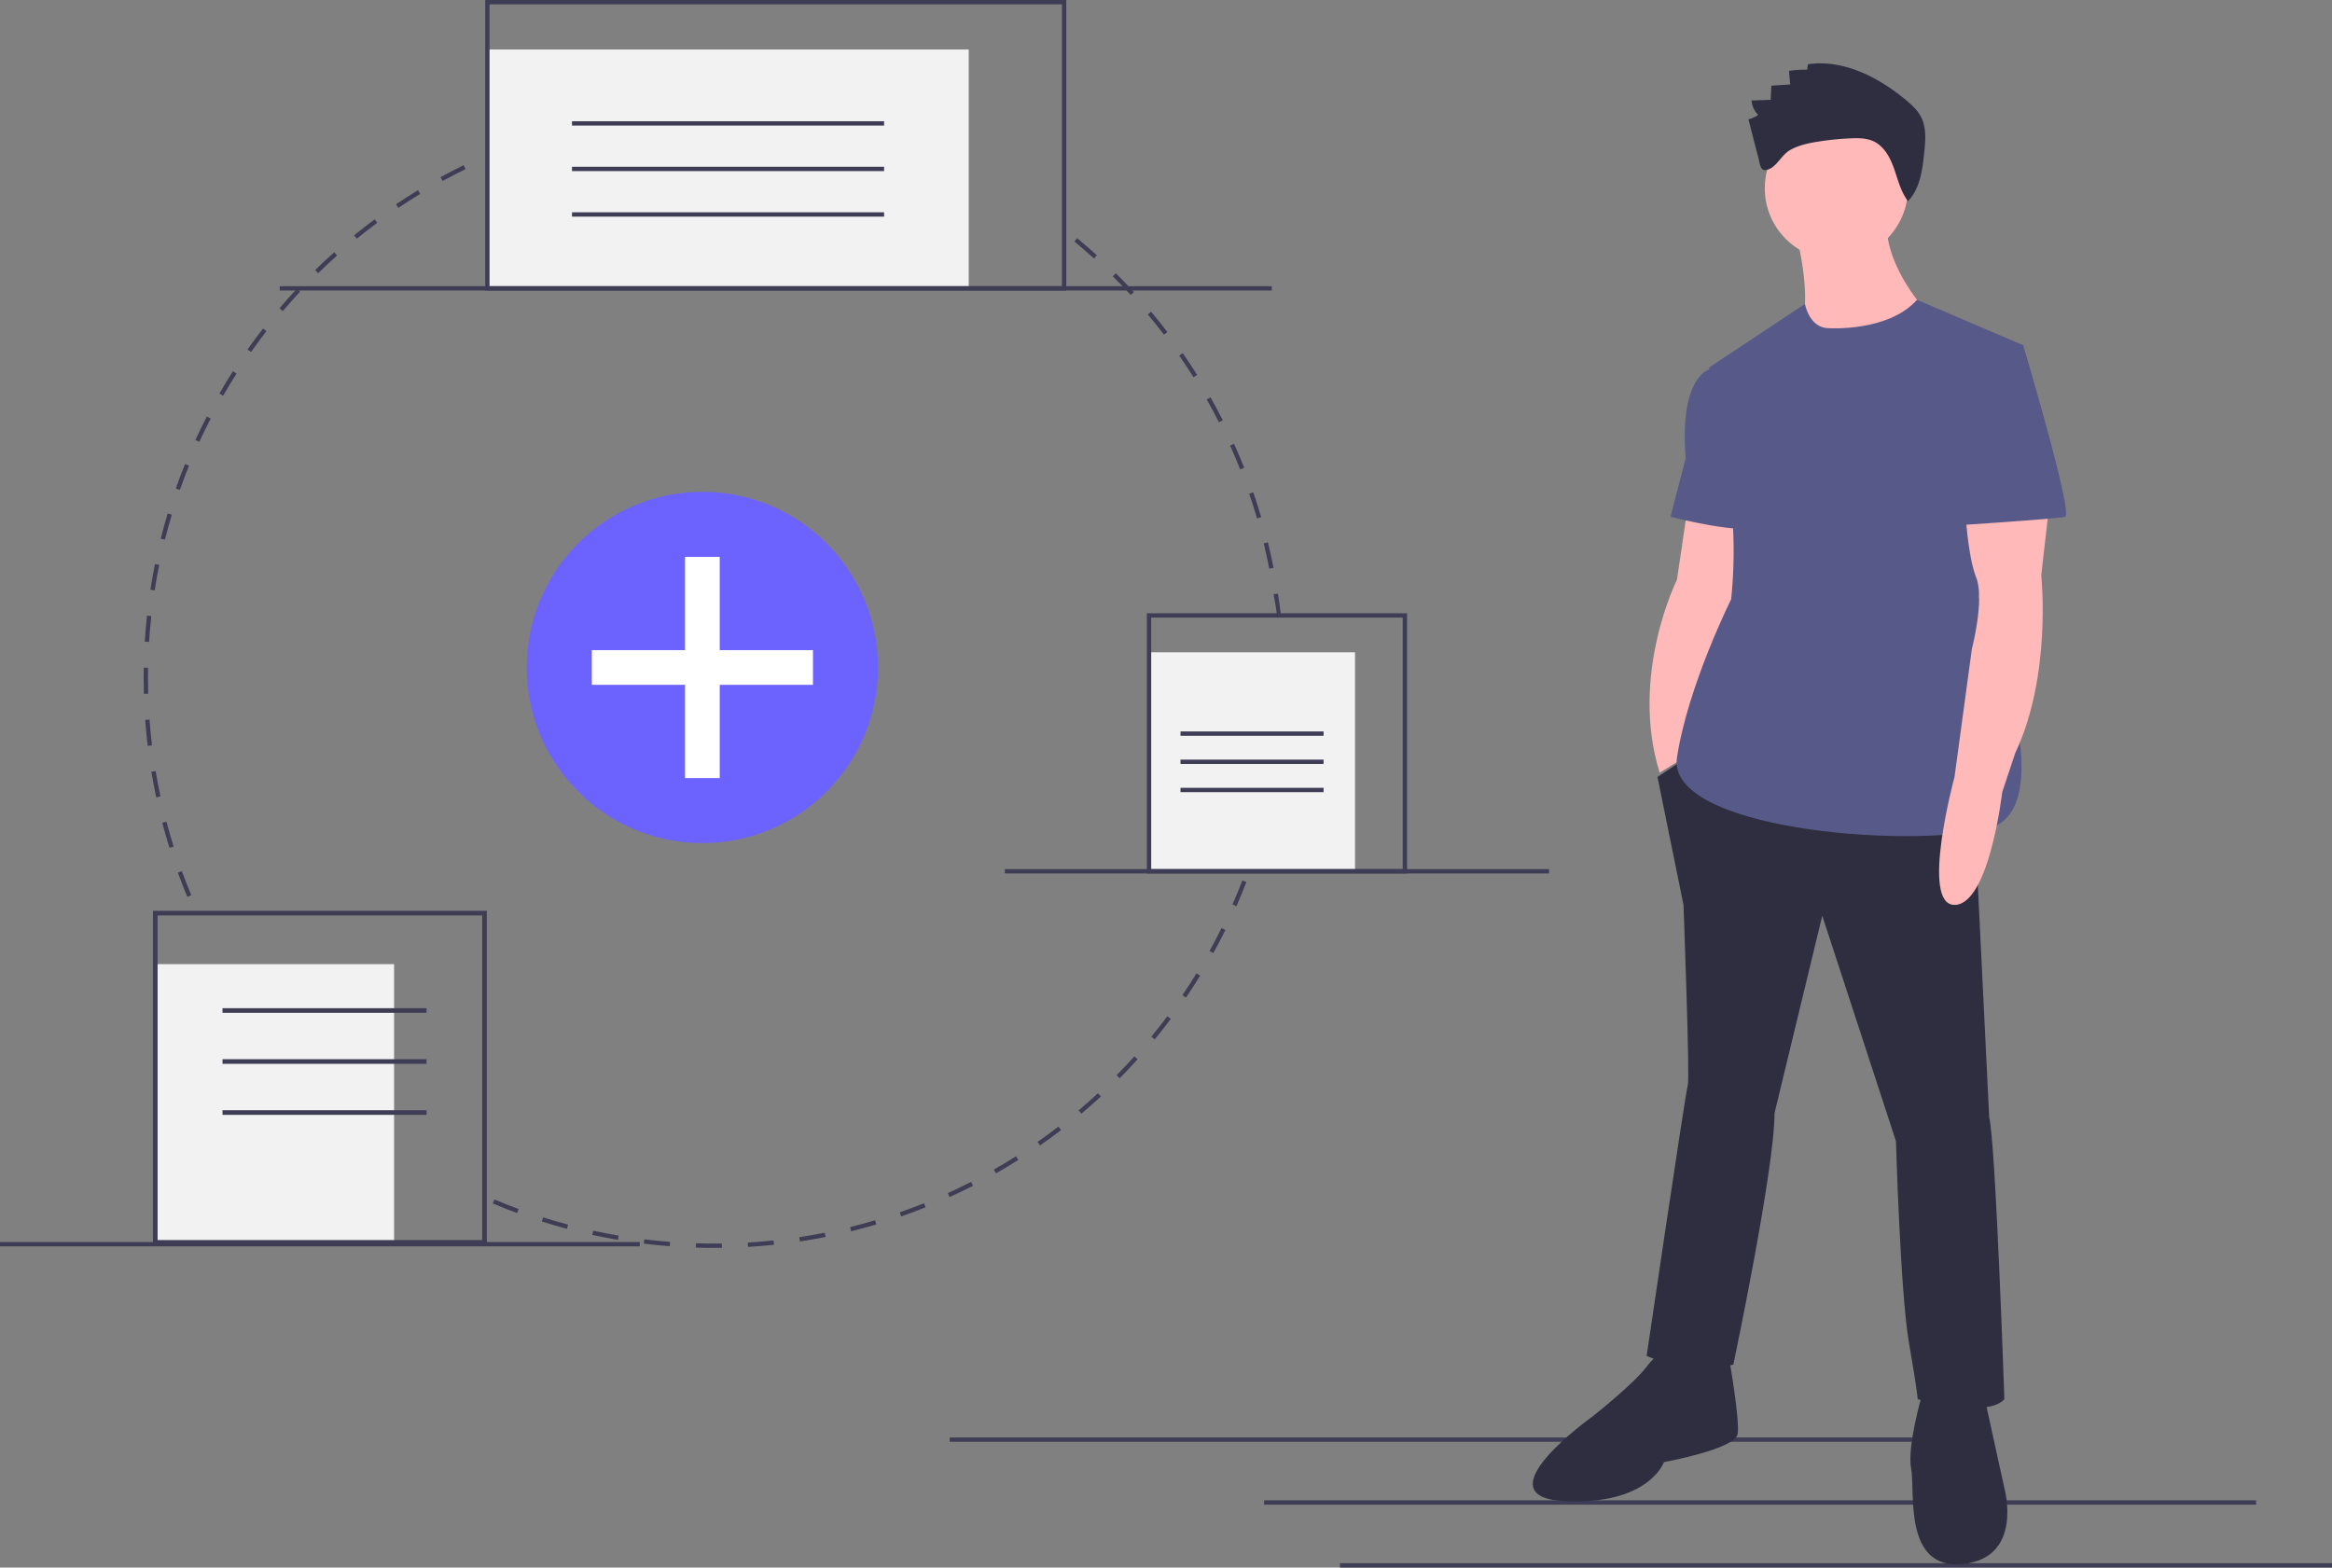 <svg xmlns="http://www.w3.org/2000/svg" width="1075.565" height="723" viewBox="0 0 1075.565 723">
  <rect x="0" y="0" width="1075.565" height="723" fill="#808080" stroke="none"/>
  <g id="Groupe_20" data-name="Groupe 20" transform="translate(-3130 -2347)">
    <g id="plus">
      <circle id="Ellipse_16" data-name="Ellipse 16" cx="81" cy="81" r="81" transform="translate(3372.961 2573.862)" fill="#6c63ff"/>
      <path id="Tracé_57" data-name="Tracé 57" d="M374.961,299.862h-43v-43h-16v43h-43v16h43v43h16v-43h43Z" transform="translate(3130 2347)" fill="#fff"/>
    </g>
    <g id="Groupe_19" data-name="Groupe 19">
      <rect id="Rectangle_20" data-name="Rectangle 20" width="457.546" height="2" transform="translate(3748.019 3068)" fill="#3f3d56"/>
      <rect id="Rectangle_21" data-name="Rectangle 21" width="457.546" height="2" transform="translate(3713.019 3039)" fill="#3f3d56"/>
      <rect id="Rectangle_22" data-name="Rectangle 22" width="457.546" height="2" transform="translate(3568.019 3010)" fill="#3f3d56"/>
      <path id="Tracé_46" data-name="Tracé 46" d="M391.47,664.076c-2.774,0-5.577-.044-8.328-.13l.063-2c3.95.123,7.981.157,11.95.1l.027,2Q393.329,664.076,391.47,664.076Zm15.745-.464-.117-2c3.956-.233,7.963-.562,11.909-.975l.209,1.988c-3.977.417-8.014.748-12,.982Zm-36.1-.312c-3.989-.306-8.021-.706-11.982-1.192l.244-1.984c3.932.481,7.932.88,11.891,1.183Zm60.039-2.2-.3-1.977c3.931-.6,7.892-1.289,11.77-2.06l.39,1.961C439.11,659.8,435.119,660.5,431.158,661.1Zm-83.935-.731c-3.941-.668-7.919-1.436-11.823-2.283l.424-1.955c3.875.842,7.822,1.6,11.733,2.266Zm107.548-3.962-.48-1.941c3.858-.954,7.738-2.009,11.532-3.134l.568,1.918C462.569,654.385,458.659,655.448,454.772,656.409ZM323.7,655.262c-3.866-1.028-7.756-2.159-11.562-3.363l.6-1.906c3.778,1.194,7.638,2.316,11.474,3.336Zm154.158-5.7-.656-1.889c3.744-1.3,7.51-2.709,11.194-4.184l.742,1.857C485.422,646.831,481.627,648.249,477.854,649.561Zm-177.146-1.566c-3.754-1.38-7.532-2.869-11.228-4.426l.776-1.844c3.667,1.545,7.416,3.022,11.142,4.393Zm199.475-7.368-.828-1.82c3.6-1.634,7.21-3.378,10.742-5.184l.91,1.781C507.447,637.223,503.806,638.98,500.183,640.626Zm21.4-10.938-.99-1.736c3.448-1.968,6.891-4.036,10.229-6.148l1.068,1.689C528.525,625.621,525.057,627.706,521.581,629.688ZM541.9,616.83l-1.145-1.639c3.247-2.269,6.487-4.645,9.631-7.061l1.219,1.586C548.443,612.152,545.177,614.545,541.9,616.83Zm-304.826-2.816c-3.228-2.345-6.453-4.8-9.585-7.3l1.248-1.562c3.108,2.481,6.309,4.919,9.512,7.245Zm323.9-11.846-1.289-1.529c3.026-2.554,6.038-5.215,8.953-7.91L570,594.2C567.067,596.913,564.031,599.595,560.982,602.168Zm-342.728-3.186c-3.006-2.633-5.993-5.371-8.877-8.14l1.385-1.443c2.862,2.748,5.826,5.466,8.81,8.079Zm360.4-13.161-1.424-1.4c2.79-2.827,5.55-5.753,8.2-8.7l1.486,1.338c-2.672,2.966-5.452,5.913-8.264,8.762ZM200.882,582.31c-2.758-2.9-5.482-5.9-8.1-8.91l1.511-1.311c2.594,2.989,5.3,5.964,8.035,8.842Zm393.893-14.38-1.545-1.27c2.521-3.067,5-6.232,7.378-9.409l1.6,1.2C599.816,561.65,597.315,564.84,594.775,567.93Zm-409.671-3.8c-2.477-3.13-4.916-6.361-7.25-9.6l1.623-1.168c2.316,3.218,4.736,6.425,7.195,9.532Zm424.1-15.5-1.654-1.123c2.23-3.284,4.415-6.664,6.492-10.048l1.705,1.047C613.652,541.921,611.45,545.327,609.2,548.636Zm-438.151-4.029c-2.179-3.341-4.312-6.778-6.34-10.22l1.723-1.016c2.013,3.415,4.129,6.827,6.292,10.142ZM621.819,528.1l-1.75-.967c1.92-3.475,3.785-7.043,5.546-10.606l1.793.887C625.634,521,623.753,524.595,621.819,528.1ZM632.5,506.475l-1.832-.8c1.594-3.64,3.124-7.367,4.549-11.078l1.867.717C635.648,499.051,634.1,502.807,632.5,506.475Zm-483.9-4.315c-1.533-3.68-3-7.444-4.364-11.19l1.88-.684c1.352,3.718,2.809,7.453,4.33,11.1Zm492.551-18.216-1.9-.629c1.248-3.761,2.426-7.6,3.5-11.426l1.926.541C643.592,476.281,642.4,480.155,641.148,483.944Zm-500.767-4.383c-1.19-3.812-2.308-7.705-3.323-11.574l1.935-.508c1.007,3.84,2.117,7.7,3.3,11.486Zm507.286-18.795-1.948-.453c.9-3.854,1.714-7.791,2.434-11.7l1.967.361C649.394,452.914,648.569,456.88,647.666,460.766Zm-513.394-4.494c-.834-3.906-1.589-7.886-2.243-11.83l1.973-.328c.65,3.915,1.4,7.864,2.227,11.74Zm517.752-19.184-1.982-.271c.538-3.917.992-7.911,1.351-11.872l1.992.18c-.361,3.992-.819,8.017-1.36,11.964Zm-521.694-4.566c-.472-3.959-.859-7.991-1.151-11.984l2-.146c.29,3.964.674,7.965,1.143,11.895ZM654.2,413.113l-2-.09c.178-3.963.269-7.982.269-11.946h2c0,3.994-.091,8.044-.271,12.036Zm-525.626-4.6c-.068-2.452-.1-4.954-.1-7.435q0-2.309.04-4.608l2,.035q-.04,2.282-.04,4.573c0,2.462.035,4.945.1,7.38Zm2.411-23.948-2-.125c.25-4,.594-8.032,1.023-12l1.988.215c-.426,3.935-.768,7.94-1.016,11.906Zm520.194-12.2c-.4-3.943-.949-5.865-1.529-9.791l1.979-.292c.584,3.956,1.085,6.975,1.488,10.948ZM133.557,360.81l-1.977-.306c.613-3.957,1.325-7.944,2.116-11.854l1.96.4c-.785,3.88-1.492,7.837-2.1,11.763Zm514.074-10.016c-.763-3.9-1.623-7.829-2.559-11.672l1.943-.473c.942,3.873,1.81,7.831,2.578,11.761Zm-509.337-13.4-1.94-.486c.971-3.874,2.047-7.779,3.2-11.609l1.915.575C140.325,329.674,139.258,333.55,138.294,337.393Zm503.685-9.813c-1.115-3.808-2.334-7.639-3.622-11.387l1.891-.65c1.3,3.777,2.527,7.638,3.651,11.475Zm-496.8-13.1-1.887-.663c1.329-3.781,2.764-7.58,4.265-11.291l1.854.75c-1.49,3.683-2.914,7.453-4.233,11.2Zm489.033-9.495c-1.459-3.681-3.021-7.375-4.645-10.979l1.824-.821c1.636,3.633,3.21,7.355,4.68,11.063Zm-480.057-12.7-1.817-.835c1.67-3.638,3.448-7.286,5.284-10.842l1.777.917C157.577,285.052,155.813,288.672,154.155,292.283Zm470.269-9.036c-1.79-3.531-3.687-7.069-5.637-10.515l1.74-.985c1.966,3.473,3.876,7.038,5.68,10.6ZM165.133,271.017l-1.733-1c2-3.464,4.1-6.932,6.254-10.306l1.686,1.076C169.2,264.138,167.112,267.579,165.133,271.017Zm447.542-8.535c-2.113-3.364-4.326-6.716-6.577-9.962l1.643-1.14c2.269,3.271,4.5,6.648,6.628,10.038ZM178.006,250.859l-1.635-1.152c2.306-3.27,4.716-6.529,7.167-9.687l1.58,1.226C182.686,244.379,180.293,247.614,178.006,250.859Zm421.064-7.992c-2.41-3.157-4.92-6.295-7.462-9.327l1.533-1.285c2.561,3.056,5.09,6.217,7.519,9.4Zm-406.411-10.9-1.522-1.3c2.587-3.039,5.284-6.064,8.015-8.991l1.462,1.364C197.9,225.949,195.227,228.951,192.659,231.968Zm391.07-7.408c-2.687-2.924-5.474-5.823-8.282-8.614l1.41-1.419c2.83,2.813,5.638,5.733,8.345,8.679ZM208.964,214.5l-1.4-1.43c2.86-2.8,5.819-5.564,8.8-8.221l1.332,1.492c-2.954,2.637-5.891,5.382-8.729,8.159Zm357.818-6.78c-2.944-2.67-5.984-5.3-9.035-7.828l1.275-1.541c3.073,2.543,6.137,5.2,9.1,7.888Zm-340-9.132-1.263-1.551c3.093-2.519,6.29-5,9.5-7.384l1.191,1.606c-3.188,2.363-6.361,4.829-9.431,7.329Zm19.182-14.217-1.116-1.659c3.311-2.228,6.719-4.409,10.13-6.484l1.039,1.709C252.632,179.992,249.25,182.157,245.964,184.367Zm20.388-12.4-.96-1.755c3.5-1.917,7.094-3.776,10.674-5.527l.879,1.8c-3.553,1.738-7.117,3.583-10.593,5.485Zm241.37-4.634c-3.559-1.773-7.2-3.486-10.835-5.091l.809-1.829c3.659,1.617,7.333,3.343,10.919,5.13Zm-219.948-5.844-.795-1.835c3.66-1.586,7.4-3.108,11.128-4.522l.71,1.87c-3.7,1.4-7.411,2.913-11.043,4.487Zm198.052-3.834c-3.7-1.436-7.493-2.806-11.266-4.072l.637-1.9c3.8,1.276,7.62,2.656,11.352,4.1Zm-175.743-4.637-.623-1.9c3.8-1.246,7.679-2.419,11.525-3.486l.535,1.927C317.7,150.615,313.854,151.779,310.082,153.016Zm153.063-2.974c-3.814-1.087-7.705-2.1-11.563-3.01l.459-1.946c3.889.917,7.809,1.937,11.653,3.032ZM333.1,146.627l-.445-1.95c3.9-.89,7.866-1.7,11.8-2.41l.355,1.968C340.909,144.939,336.971,145.743,333.1,146.627Zm106.788-2.067c-3.895-.731-7.861-1.381-11.791-1.933l.277-1.98c3.96.556,7.958,1.211,11.883,1.948Zm-83.275-2.176-.265-1.982c3.959-.528,7.985-.973,11.967-1.319l.174,1.992C364.541,141.419,360.546,141.859,356.616,142.384Zm59.616-1.147c-3.939-.371-7.949-.657-11.919-.849l.1-2c4,.194,8.039.482,12.009.856Zm-35.814-.929-.084-2c3.676-.153,7.422-.231,11.136-.232h.905l-.006,2h-.9C387.784,140.077,384.066,140.155,380.418,140.307Z" transform="translate(3067.782 2258.5)" fill="#3f3d56"/>
      <path id="Tracé_47" data-name="Tracé 47" d="M840.679,321.862l-5,34s-22,44-8,89l18-11s14-54,14-58,6-51,6-51Z" transform="translate(3067.782 2258.5)" fill="#ffb9b9"/>
      <path id="Tracé_48" data-name="Tracé 48" d="M850.679,430.862l-24,16,12,59s3,80,2,83-19,125-19,125,21,10,40,4c0,0,19-90,19-116l22-91,34,104s2,70,6,93,4,26,4,26,32,9,40,0c0,0-4-118-7-130l-7-143Z" transform="translate(3067.782 2258.5)" fill="#2f2e41"/>
      <path id="Tracé_49" data-name="Tracé 49" d="M829.679,713.862s-2-3-8,5-25,23-25,23-52,37-13,39,46-18,46-18,33-6,34-13-4-35-4-35Z" transform="translate(3067.782 2258.5)" fill="#2f2e41"/>
      <path id="Tracé_50" data-name="Tracé 50" d="M948.679,731.862s-7,24-5,34-4,47,24,44,19-35,19-35l-9-41Z" transform="translate(3067.782 2258.5)" fill="#2f2e41"/>
      <circle id="Ellipse_15" data-name="Ellipse 15" cx="33" cy="33" r="33" transform="translate(3943.961 2400.862)" fill="#ffb9b9"/>
      <path id="Tracé_51" data-name="Tracé 51" d="M889.679,192.862s10,35,2,48,54,2,58-10c0,0-20-22-17-43Z" transform="translate(3067.782 2258.5)" fill="#ffb9b9"/>
      <path id="Tracé_52" data-name="Tracé 52" d="M905.679,239.862s27.374,1.851,40.687-13.075l49.313,21.075-21,116s42,98,4,107-148,0-143-33,25-73,25-73,5-44-6-64-4-43-4-43L894.7,228.7S896.679,239.862,905.679,239.862Z" transform="translate(3067.782 2258.5)" fill="#575a89"/>
      <path id="Tracé_53" data-name="Tracé 53" d="M862.679,258.862h-12s-14,3-11,41l-7,27s35,9,40,4S862.679,258.862,862.679,258.862Z" transform="translate(3067.782 2258.5)" fill="#575a89"/>
      <path id="Tracé_54" data-name="Tracé 54" d="M1007.679,318.862l-4,35s5,46-12,82l-6,18s-6,52-22,52,0-59,0-59l8-59s6-23,2-33-5-31-5-31Z" transform="translate(3067.782 2258.5)" fill="#ffb9b9"/>
      <path id="Tracé_55" data-name="Tracé 55" d="M901.071,153.769a131.948,131.948,0,0,1,14.787-1.466c3.588-.152,7.327-.128,10.569,1.416,4.889,2.328,7.629,7.592,9.422,12.7s3.066,10.57,6.393,14.843c5.536-5.778,6.642-14.369,7.466-22.328.58-5.6,1.094-11.568-1.5-16.566-1.594-3.078-4.225-5.477-6.889-7.695-12.72-10.587-28.875-18.917-45.252-16.539l-.383,2.528a45.157,45.157,0,0,0-8.354.525l.585,6.273-8.7.552-.334,6.538-8.8.3a10.193,10.193,0,0,0,3.069,6.627,12.393,12.393,0,0,1-4.519,2.041c1.467,5.679,2.891,11.371,4.407,17.037,1.116,4.174.917,7.862,5.394,5.825,3.409-1.551,5.715-6.483,9.161-8.521C891.662,155.466,896.467,154.489,901.071,153.769Z" transform="translate(3067.782 2258.5)" fill="#2f2e41"/>
      <path id="Tracé_56" data-name="Tracé 56" d="M981.679,248.862h14s23,77,19,78-51,4-51,4Z" transform="translate(3067.782 2258.5)" fill="#575a89"/>
      <rect id="Rectangle_23" data-name="Rectangle 23" width="110.153" height="128.333" transform="translate(3201.608 2791.69)" fill="#f2f2f2"/>
      <path id="Tracé_58" data-name="Tracé 58" d="M286.757,662.592h-154v-154h154ZM134.9,660.454H284.618V510.731H134.9Z" transform="translate(3067.782 2258.5)" fill="#3f3d56"/>
      <rect id="Rectangle_24" data-name="Rectangle 24" width="94.111" height="2.139" transform="translate(3232.622 2812.009)" fill="#3f3d56"/>
      <rect id="Rectangle_25" data-name="Rectangle 25" width="94.111" height="2.139" transform="translate(3232.622 2835.537)" fill="#3f3d56"/>
      <rect id="Rectangle_26" data-name="Rectangle 26" width="94.111" height="2.139" transform="translate(3232.622 2859.065)" fill="#3f3d56"/>
      <rect id="Rectangle_27" data-name="Rectangle 27" width="222" height="110.165" transform="translate(3354.792 2369.834)" fill="#f2f2f2"/>
      <path id="Tracé_59" data-name="Tracé 59" d="M554.009,222.5h-268V88.5h268Zm-266-2h264V90.5h-264Z" transform="translate(3067.782 2258.5)" fill="#3f3d56"/>
      <rect id="Rectangle_28" data-name="Rectangle 28" width="143.938" height="2" transform="translate(3393.822 2402.917)" fill="#3f3d56"/>
      <rect id="Rectangle_29" data-name="Rectangle 29" width="143.938" height="2" transform="translate(3393.822 2423.917)" fill="#3f3d56"/>
      <rect id="Rectangle_30" data-name="Rectangle 30" width="143.938" height="2" transform="translate(3393.822 2444.917)" fill="#3f3d56"/>
      <rect id="Rectangle_31" data-name="Rectangle 31" width="95" height="101" transform="translate(3659.961 2647.862)" fill="#f2f2f2"/>
      <path id="Tracé_60" data-name="Tracé 60" d="M711.179,491.362h-120v-120h120Zm-118-2h116v-116h-116Z" transform="translate(3067.782 2258.5)" fill="#3f3d56"/>
      <rect id="Rectangle_32" data-name="Rectangle 32" width="66" height="2" transform="translate(3674.461 2684.362)" fill="#3f3d56"/>
      <rect id="Rectangle_33" data-name="Rectangle 33" width="66" height="2" transform="translate(3674.461 2697.362)" fill="#3f3d56"/>
      <rect id="Rectangle_34" data-name="Rectangle 34" width="66" height="2" transform="translate(3674.461 2710.362)" fill="#3f3d56"/>
      <rect id="Rectangle_35" data-name="Rectangle 35" width="457.546" height="2" transform="translate(3259.019 2479)" fill="#3f3d56"/>
      <rect id="Rectangle_36" data-name="Rectangle 36" width="251" height="2" transform="translate(3593.461 2747.862)" fill="#3f3d56"/>
      <rect id="Rectangle_37" data-name="Rectangle 37" width="295.078" height="2" transform="translate(3130 2919.862)" fill="#3f3d56"/>
    </g>
  </g>
</svg>
